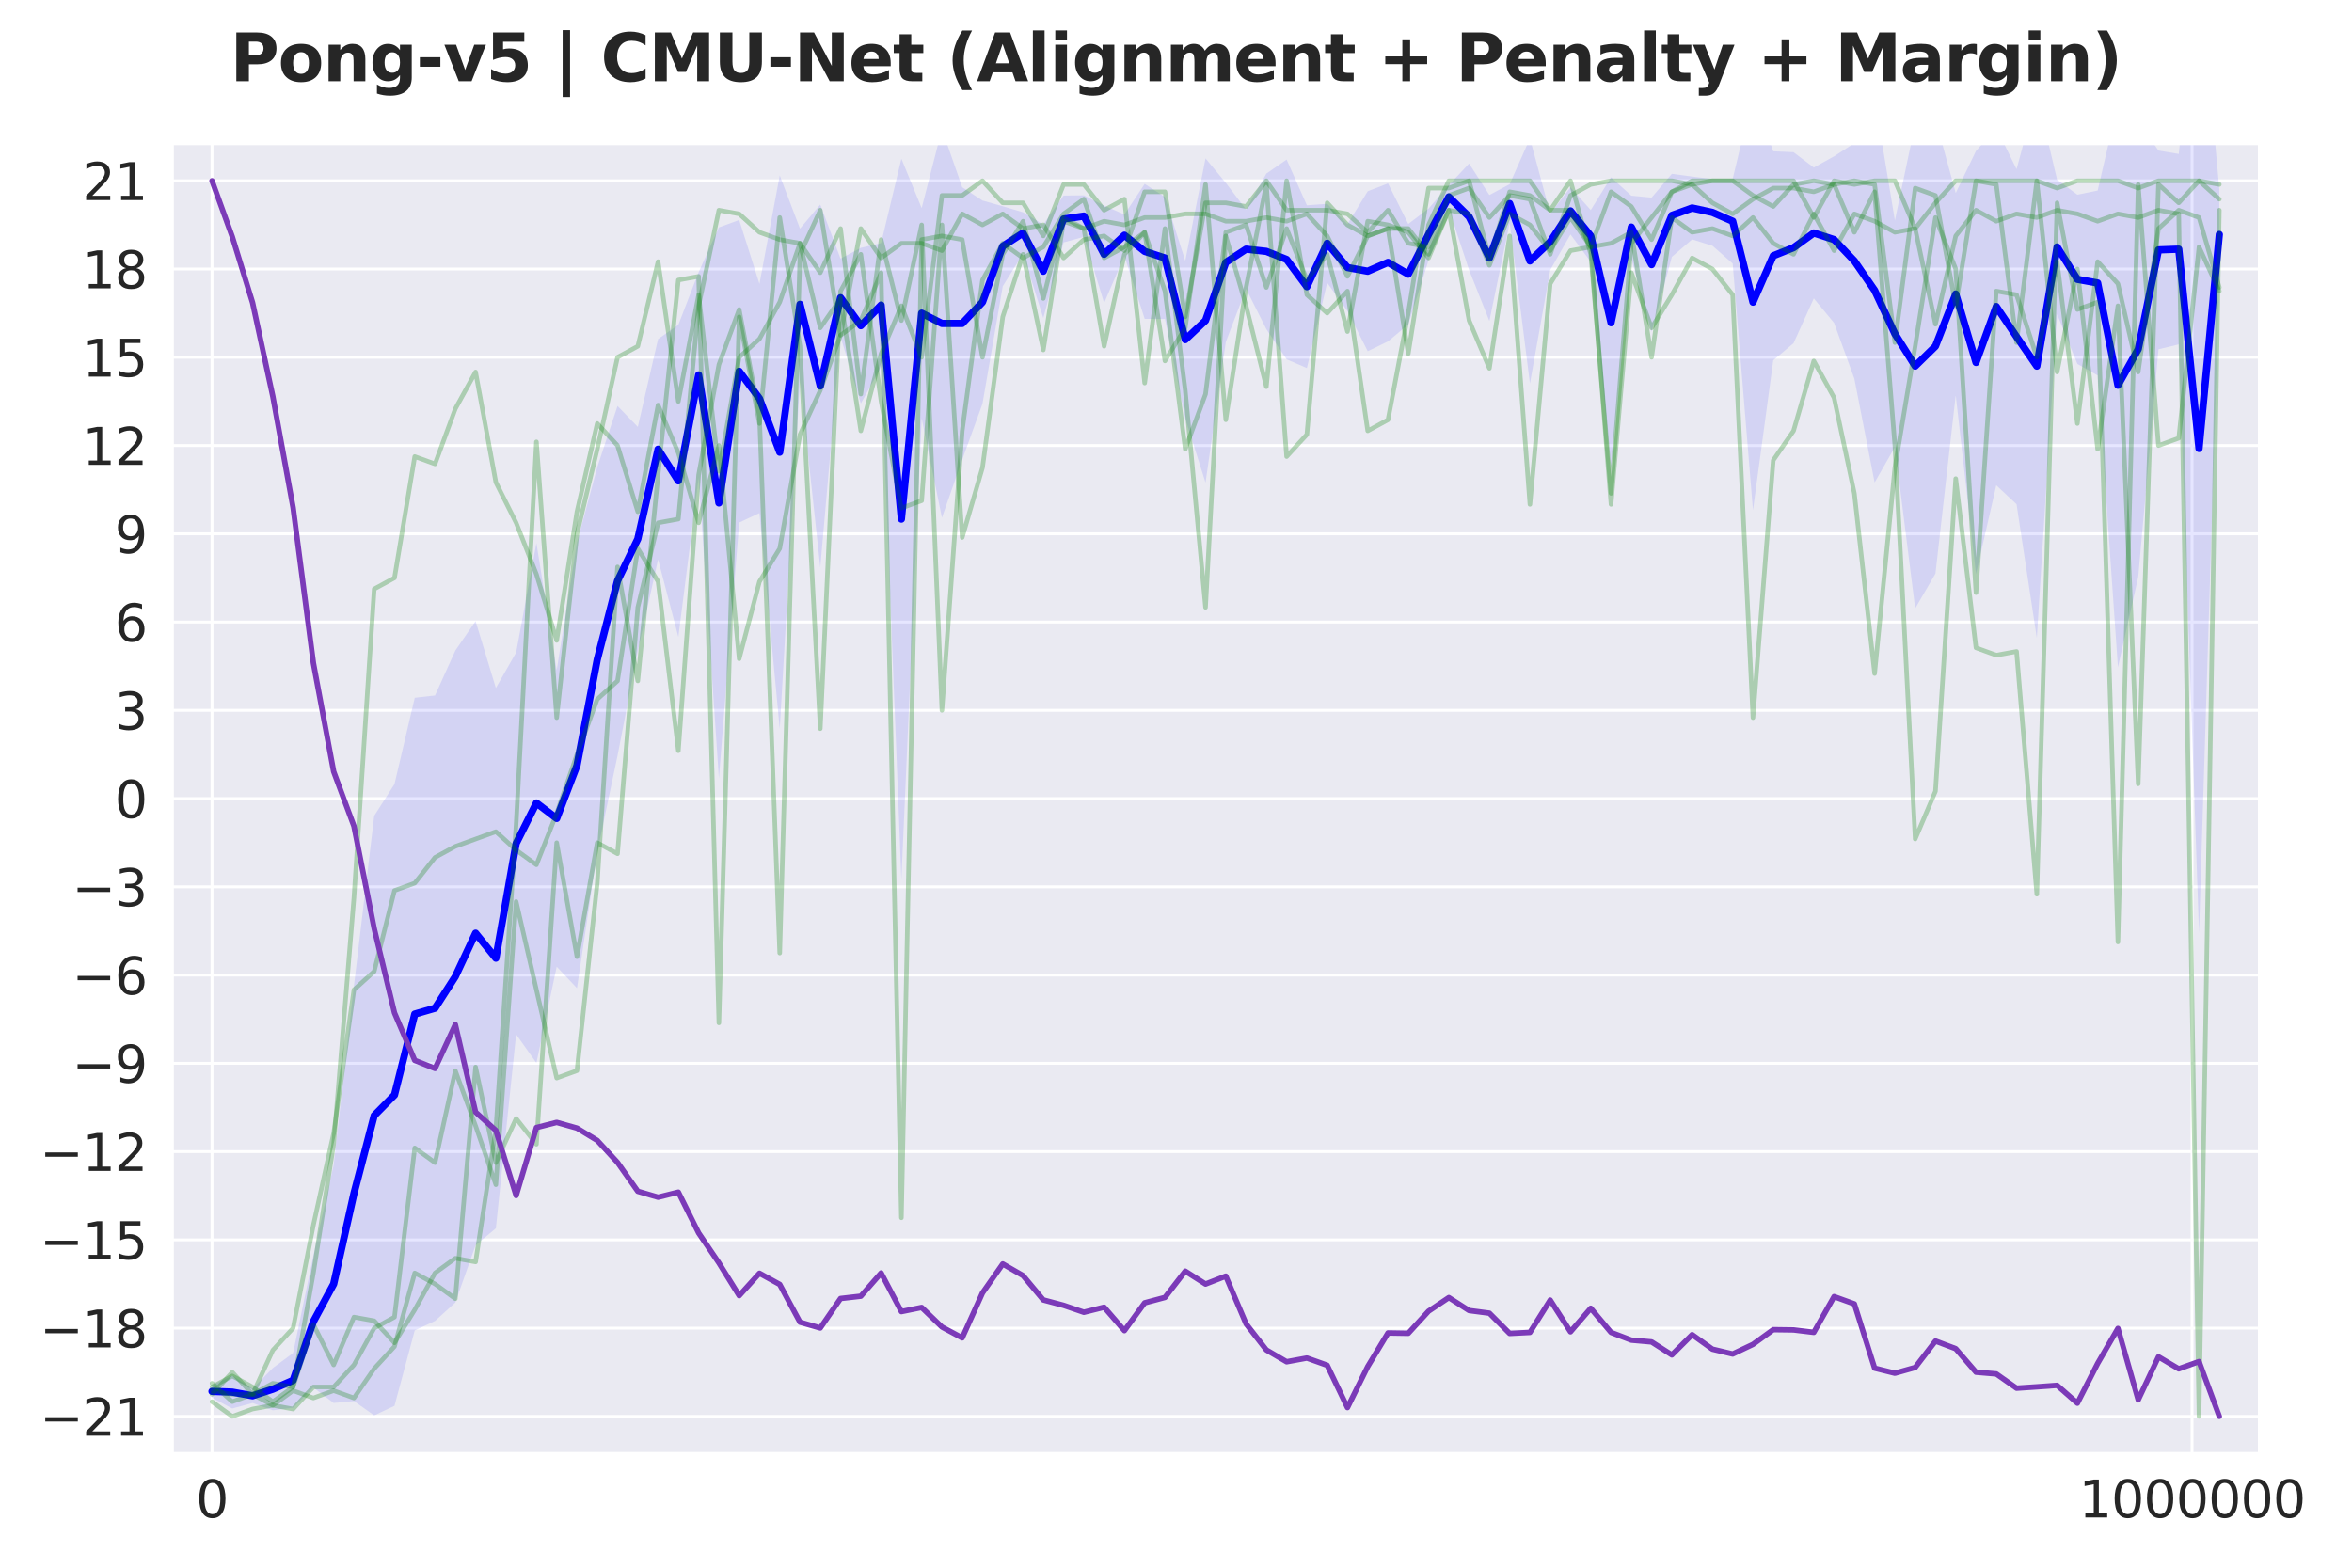<?xml version="1.0" encoding="utf-8" standalone="no"?>
<!DOCTYPE svg PUBLIC "-//W3C//DTD SVG 1.1//EN"
  "http://www.w3.org/Graphics/SVG/1.1/DTD/svg11.dtd">
<svg xmlns:xlink="http://www.w3.org/1999/xlink" width="648pt" height="432pt" viewBox="0 0 648 432" xmlns="http://www.w3.org/2000/svg" version="1.1">
 <defs>
  <style type="text/css">*{stroke-linejoin: round; stroke-linecap: butt}</style>
 </defs>
 <g id="figure_1">
  <g id="patch_1">
   <path d="M 0 432 
L 648 432 
L 648 0 
L 0 0 
z
" style="fill: #ffffff"/>
  </g>
  <g id="axes_1">
   <g id="patch_2">
    <path d="M 47.5 400.52 
L 622.485 400.52 
L 622.485 39.6 
L 47.5 39.6 
z
" style="fill: #eaeaf2"/>
   </g>
   <g id="matplotlib.axis_1">
    <g id="xtick_1">
     <g id="line2d_1">
      <path d="M 58.411 400.52 
L 58.411 39.6 
" clip-path="url(#p08734f14fe)" style="fill: none; stroke: #ffffff; stroke-width: 0.8; stroke-linecap: round"/>
     </g>
     <g id="text_1">
      <!-- 0 -->
      <g style="fill: #262626" transform="translate(53.957 418.158) scale(0.14 -0.14)">
       <defs>
        <path id="DejaVuSans-30" d="M 2034 4250 
Q 1547 4250 1301 3770 
Q 1056 3291 1056 2328 
Q 1056 1369 1301 889 
Q 1547 409 2034 409 
Q 2525 409 2770 889 
Q 3016 1369 3016 2328 
Q 3016 3291 2770 3770 
Q 2525 4250 2034 4250 
z
M 2034 4750 
Q 2819 4750 3233 4129 
Q 3647 3509 3647 2328 
Q 3647 1150 3233 529 
Q 2819 -91 2034 -91 
Q 1250 -91 836 529 
Q 422 1150 422 2328 
Q 422 3509 836 4129 
Q 1250 4750 2034 4750 
z
" transform="scale(0.016)"/>
       </defs>
       <use xlink:href="#DejaVuSans-30"/>
      </g>
     </g>
    </g>
    <g id="xtick_2">
     <g id="line2d_2">
      <path d="M 603.937 400.52 
L 603.937 39.6 
" clip-path="url(#p08734f14fe)" style="fill: none; stroke: #ffffff; stroke-width: 0.8; stroke-linecap: round"/>
     </g>
     <g id="text_2">
      <!-- 1000000 -->
      <g style="fill: #262626" transform="translate(572.761 418.158) scale(0.14 -0.14)">
       <defs>
        <path id="DejaVuSans-31" d="M 794 531 
L 1825 531 
L 1825 4091 
L 703 3866 
L 703 4441 
L 1819 4666 
L 2450 4666 
L 2450 531 
L 3481 531 
L 3481 0 
L 794 0 
L 794 531 
z
" transform="scale(0.016)"/>
       </defs>
       <use xlink:href="#DejaVuSans-31"/>
       <use xlink:href="#DejaVuSans-30" transform="translate(63.623 0)"/>
       <use xlink:href="#DejaVuSans-30" transform="translate(127.246 0)"/>
       <use xlink:href="#DejaVuSans-30" transform="translate(190.869 0)"/>
       <use xlink:href="#DejaVuSans-30" transform="translate(254.492 0)"/>
       <use xlink:href="#DejaVuSans-30" transform="translate(318.115 0)"/>
       <use xlink:href="#DejaVuSans-30" transform="translate(381.738 0)"/>
      </g>
     </g>
    </g>
   </g>
   <g id="matplotlib.axis_2">
    <g id="ytick_1">
     <g id="line2d_3">
      <path d="M 47.5 390.305 
L 622.485 390.305 
" clip-path="url(#p08734f14fe)" style="fill: none; stroke: #ffffff; stroke-width: 0.8; stroke-linecap: round"/>
     </g>
     <g id="text_3">
      <!-- −21 -->
      <g style="fill: #262626" transform="translate(10.953 395.624) scale(0.14 -0.14)">
       <defs>
        <path id="DejaVuSans-2212" d="M 678 2272 
L 4684 2272 
L 4684 1741 
L 678 1741 
L 678 2272 
z
" transform="scale(0.016)"/>
        <path id="DejaVuSans-32" d="M 1228 531 
L 3431 531 
L 3431 0 
L 469 0 
L 469 531 
Q 828 903 1448 1529 
Q 2069 2156 2228 2338 
Q 2531 2678 2651 2914 
Q 2772 3150 2772 3378 
Q 2772 3750 2511 3984 
Q 2250 4219 1831 4219 
Q 1534 4219 1204 4116 
Q 875 4013 500 3803 
L 500 4441 
Q 881 4594 1212 4672 
Q 1544 4750 1819 4750 
Q 2544 4750 2975 4387 
Q 3406 4025 3406 3419 
Q 3406 3131 3298 2873 
Q 3191 2616 2906 2266 
Q 2828 2175 2409 1742 
Q 1991 1309 1228 531 
z
" transform="scale(0.016)"/>
       </defs>
       <use xlink:href="#DejaVuSans-2212"/>
       <use xlink:href="#DejaVuSans-32" transform="translate(83.789 0)"/>
       <use xlink:href="#DejaVuSans-31" transform="translate(147.412 0)"/>
      </g>
     </g>
    </g>
    <g id="ytick_2">
     <g id="line2d_4">
      <path d="M 47.5 365.985 
L 622.485 365.985 
" clip-path="url(#p08734f14fe)" style="fill: none; stroke: #ffffff; stroke-width: 0.8; stroke-linecap: round"/>
     </g>
     <g id="text_4">
      <!-- −18 -->
      <g style="fill: #262626" transform="translate(10.953 371.303) scale(0.14 -0.14)">
       <defs>
        <path id="DejaVuSans-38" d="M 2034 2216 
Q 1584 2216 1326 1975 
Q 1069 1734 1069 1313 
Q 1069 891 1326 650 
Q 1584 409 2034 409 
Q 2484 409 2743 651 
Q 3003 894 3003 1313 
Q 3003 1734 2745 1975 
Q 2488 2216 2034 2216 
z
M 1403 2484 
Q 997 2584 770 2862 
Q 544 3141 544 3541 
Q 544 4100 942 4425 
Q 1341 4750 2034 4750 
Q 2731 4750 3128 4425 
Q 3525 4100 3525 3541 
Q 3525 3141 3298 2862 
Q 3072 2584 2669 2484 
Q 3125 2378 3379 2068 
Q 3634 1759 3634 1313 
Q 3634 634 3220 271 
Q 2806 -91 2034 -91 
Q 1263 -91 848 271 
Q 434 634 434 1313 
Q 434 1759 690 2068 
Q 947 2378 1403 2484 
z
M 1172 3481 
Q 1172 3119 1398 2916 
Q 1625 2713 2034 2713 
Q 2441 2713 2670 2916 
Q 2900 3119 2900 3481 
Q 2900 3844 2670 4047 
Q 2441 4250 2034 4250 
Q 1625 4250 1398 4047 
Q 1172 3844 1172 3481 
z
" transform="scale(0.016)"/>
       </defs>
       <use xlink:href="#DejaVuSans-2212"/>
       <use xlink:href="#DejaVuSans-31" transform="translate(83.789 0)"/>
       <use xlink:href="#DejaVuSans-38" transform="translate(147.412 0)"/>
      </g>
     </g>
    </g>
    <g id="ytick_3">
     <g id="line2d_5">
      <path d="M 47.5 341.664 
L 622.485 341.664 
" clip-path="url(#p08734f14fe)" style="fill: none; stroke: #ffffff; stroke-width: 0.8; stroke-linecap: round"/>
     </g>
     <g id="text_5">
      <!-- −15 -->
      <g style="fill: #262626" transform="translate(10.953 346.983) scale(0.14 -0.14)">
       <defs>
        <path id="DejaVuSans-35" d="M 691 4666 
L 3169 4666 
L 3169 4134 
L 1269 4134 
L 1269 2991 
Q 1406 3038 1543 3061 
Q 1681 3084 1819 3084 
Q 2600 3084 3056 2656 
Q 3513 2228 3513 1497 
Q 3513 744 3044 326 
Q 2575 -91 1722 -91 
Q 1428 -91 1123 -41 
Q 819 9 494 109 
L 494 744 
Q 775 591 1075 516 
Q 1375 441 1709 441 
Q 2250 441 2565 725 
Q 2881 1009 2881 1497 
Q 2881 1984 2565 2268 
Q 2250 2553 1709 2553 
Q 1456 2553 1204 2497 
Q 953 2441 691 2322 
L 691 4666 
z
" transform="scale(0.016)"/>
       </defs>
       <use xlink:href="#DejaVuSans-2212"/>
       <use xlink:href="#DejaVuSans-31" transform="translate(83.789 0)"/>
       <use xlink:href="#DejaVuSans-35" transform="translate(147.412 0)"/>
      </g>
     </g>
    </g>
    <g id="ytick_4">
     <g id="line2d_6">
      <path d="M 47.5 317.343 
L 622.485 317.343 
" clip-path="url(#p08734f14fe)" style="fill: none; stroke: #ffffff; stroke-width: 0.8; stroke-linecap: round"/>
     </g>
     <g id="text_6">
      <!-- −12 -->
      <g style="fill: #262626" transform="translate(10.953 322.662) scale(0.14 -0.14)">
       <use xlink:href="#DejaVuSans-2212"/>
       <use xlink:href="#DejaVuSans-31" transform="translate(83.789 0)"/>
       <use xlink:href="#DejaVuSans-32" transform="translate(147.412 0)"/>
      </g>
     </g>
    </g>
    <g id="ytick_5">
     <g id="line2d_7">
      <path d="M 47.5 293.022 
L 622.485 293.022 
" clip-path="url(#p08734f14fe)" style="fill: none; stroke: #ffffff; stroke-width: 0.8; stroke-linecap: round"/>
     </g>
     <g id="text_7">
      <!-- −9 -->
      <g style="fill: #262626" transform="translate(19.861 298.341) scale(0.14 -0.14)">
       <defs>
        <path id="DejaVuSans-39" d="M 703 97 
L 703 672 
Q 941 559 1184 500 
Q 1428 441 1663 441 
Q 2288 441 2617 861 
Q 2947 1281 2994 2138 
Q 2813 1869 2534 1725 
Q 2256 1581 1919 1581 
Q 1219 1581 811 2004 
Q 403 2428 403 3163 
Q 403 3881 828 4315 
Q 1253 4750 1959 4750 
Q 2769 4750 3195 4129 
Q 3622 3509 3622 2328 
Q 3622 1225 3098 567 
Q 2575 -91 1691 -91 
Q 1453 -91 1209 -44 
Q 966 3 703 97 
z
M 1959 2075 
Q 2384 2075 2632 2365 
Q 2881 2656 2881 3163 
Q 2881 3666 2632 3958 
Q 2384 4250 1959 4250 
Q 1534 4250 1286 3958 
Q 1038 3666 1038 3163 
Q 1038 2656 1286 2365 
Q 1534 2075 1959 2075 
z
" transform="scale(0.016)"/>
       </defs>
       <use xlink:href="#DejaVuSans-2212"/>
       <use xlink:href="#DejaVuSans-39" transform="translate(83.789 0)"/>
      </g>
     </g>
    </g>
    <g id="ytick_6">
     <g id="line2d_8">
      <path d="M 47.5 268.702 
L 622.485 268.702 
" clip-path="url(#p08734f14fe)" style="fill: none; stroke: #ffffff; stroke-width: 0.8; stroke-linecap: round"/>
     </g>
     <g id="text_8">
      <!-- −6 -->
      <g style="fill: #262626" transform="translate(19.861 274.02) scale(0.14 -0.14)">
       <defs>
        <path id="DejaVuSans-36" d="M 2113 2584 
Q 1688 2584 1439 2293 
Q 1191 2003 1191 1497 
Q 1191 994 1439 701 
Q 1688 409 2113 409 
Q 2538 409 2786 701 
Q 3034 994 3034 1497 
Q 3034 2003 2786 2293 
Q 2538 2584 2113 2584 
z
M 3366 4563 
L 3366 3988 
Q 3128 4100 2886 4159 
Q 2644 4219 2406 4219 
Q 1781 4219 1451 3797 
Q 1122 3375 1075 2522 
Q 1259 2794 1537 2939 
Q 1816 3084 2150 3084 
Q 2853 3084 3261 2657 
Q 3669 2231 3669 1497 
Q 3669 778 3244 343 
Q 2819 -91 2113 -91 
Q 1303 -91 875 529 
Q 447 1150 447 2328 
Q 447 3434 972 4092 
Q 1497 4750 2381 4750 
Q 2619 4750 2861 4703 
Q 3103 4656 3366 4563 
z
" transform="scale(0.016)"/>
       </defs>
       <use xlink:href="#DejaVuSans-2212"/>
       <use xlink:href="#DejaVuSans-36" transform="translate(83.789 0)"/>
      </g>
     </g>
    </g>
    <g id="ytick_7">
     <g id="line2d_9">
      <path d="M 47.5 244.381 
L 622.485 244.381 
" clip-path="url(#p08734f14fe)" style="fill: none; stroke: #ffffff; stroke-width: 0.8; stroke-linecap: round"/>
     </g>
     <g id="text_9">
      <!-- −3 -->
      <g style="fill: #262626" transform="translate(19.861 249.7) scale(0.14 -0.14)">
       <defs>
        <path id="DejaVuSans-33" d="M 2597 2516 
Q 3050 2419 3304 2112 
Q 3559 1806 3559 1356 
Q 3559 666 3084 287 
Q 2609 -91 1734 -91 
Q 1441 -91 1130 -33 
Q 819 25 488 141 
L 488 750 
Q 750 597 1062 519 
Q 1375 441 1716 441 
Q 2309 441 2620 675 
Q 2931 909 2931 1356 
Q 2931 1769 2642 2001 
Q 2353 2234 1838 2234 
L 1294 2234 
L 1294 2753 
L 1863 2753 
Q 2328 2753 2575 2939 
Q 2822 3125 2822 3475 
Q 2822 3834 2567 4026 
Q 2313 4219 1838 4219 
Q 1578 4219 1281 4162 
Q 984 4106 628 3988 
L 628 4550 
Q 988 4650 1302 4700 
Q 1616 4750 1894 4750 
Q 2613 4750 3031 4423 
Q 3450 4097 3450 3541 
Q 3450 3153 3228 2886 
Q 3006 2619 2597 2516 
z
" transform="scale(0.016)"/>
       </defs>
       <use xlink:href="#DejaVuSans-2212"/>
       <use xlink:href="#DejaVuSans-33" transform="translate(83.789 0)"/>
      </g>
     </g>
    </g>
    <g id="ytick_8">
     <g id="line2d_10">
      <path d="M 47.5 220.06 
L 622.485 220.06 
" clip-path="url(#p08734f14fe)" style="fill: none; stroke: #ffffff; stroke-width: 0.8; stroke-linecap: round"/>
     </g>
     <g id="text_10">
      <!-- 0 -->
      <g style="fill: #262626" transform="translate(31.593 225.379) scale(0.14 -0.14)">
       <use xlink:href="#DejaVuSans-30"/>
      </g>
     </g>
    </g>
    <g id="ytick_9">
     <g id="line2d_11">
      <path d="M 47.5 195.739 
L 622.485 195.739 
" clip-path="url(#p08734f14fe)" style="fill: none; stroke: #ffffff; stroke-width: 0.8; stroke-linecap: round"/>
     </g>
     <g id="text_11">
      <!-- 3 -->
      <g style="fill: #262626" transform="translate(31.593 201.058) scale(0.14 -0.14)">
       <use xlink:href="#DejaVuSans-33"/>
      </g>
     </g>
    </g>
    <g id="ytick_10">
     <g id="line2d_12">
      <path d="M 47.5 171.418 
L 622.485 171.418 
" clip-path="url(#p08734f14fe)" style="fill: none; stroke: #ffffff; stroke-width: 0.8; stroke-linecap: round"/>
     </g>
     <g id="text_12">
      <!-- 6 -->
      <g style="fill: #262626" transform="translate(31.593 176.737) scale(0.14 -0.14)">
       <use xlink:href="#DejaVuSans-36"/>
      </g>
     </g>
    </g>
    <g id="ytick_11">
     <g id="line2d_13">
      <path d="M 47.5 147.098 
L 622.485 147.098 
" clip-path="url(#p08734f14fe)" style="fill: none; stroke: #ffffff; stroke-width: 0.8; stroke-linecap: round"/>
     </g>
     <g id="text_13">
      <!-- 9 -->
      <g style="fill: #262626" transform="translate(31.593 152.417) scale(0.14 -0.14)">
       <use xlink:href="#DejaVuSans-39"/>
      </g>
     </g>
    </g>
    <g id="ytick_12">
     <g id="line2d_14">
      <path d="M 47.5 122.777 
L 622.485 122.777 
" clip-path="url(#p08734f14fe)" style="fill: none; stroke: #ffffff; stroke-width: 0.8; stroke-linecap: round"/>
     </g>
     <g id="text_14">
      <!-- 12 -->
      <g style="fill: #262626" transform="translate(22.685 128.096) scale(0.14 -0.14)">
       <use xlink:href="#DejaVuSans-31"/>
       <use xlink:href="#DejaVuSans-32" transform="translate(63.623 0)"/>
      </g>
     </g>
    </g>
    <g id="ytick_13">
     <g id="line2d_15">
      <path d="M 47.5 98.456 
L 622.485 98.456 
" clip-path="url(#p08734f14fe)" style="fill: none; stroke: #ffffff; stroke-width: 0.8; stroke-linecap: round"/>
     </g>
     <g id="text_15">
      <!-- 15 -->
      <g style="fill: #262626" transform="translate(22.685 103.775) scale(0.14 -0.14)">
       <use xlink:href="#DejaVuSans-31"/>
       <use xlink:href="#DejaVuSans-35" transform="translate(63.623 0)"/>
      </g>
     </g>
    </g>
    <g id="ytick_14">
     <g id="line2d_16">
      <path d="M 47.5 74.135 
L 622.485 74.135 
" clip-path="url(#p08734f14fe)" style="fill: none; stroke: #ffffff; stroke-width: 0.8; stroke-linecap: round"/>
     </g>
     <g id="text_16">
      <!-- 18 -->
      <g style="fill: #262626" transform="translate(22.685 79.454) scale(0.14 -0.14)">
       <use xlink:href="#DejaVuSans-31"/>
       <use xlink:href="#DejaVuSans-38" transform="translate(63.623 0)"/>
      </g>
     </g>
    </g>
    <g id="ytick_15">
     <g id="line2d_17">
      <path d="M 47.5 49.815 
L 622.485 49.815 
" clip-path="url(#p08734f14fe)" style="fill: none; stroke: #ffffff; stroke-width: 0.8; stroke-linecap: round"/>
     </g>
     <g id="text_17">
      <!-- 21 -->
      <g style="fill: #262626" transform="translate(22.685 55.134) scale(0.14 -0.14)">
       <use xlink:href="#DejaVuSans-32"/>
       <use xlink:href="#DejaVuSans-31" transform="translate(63.623 0)"/>
      </g>
     </g>
    </g>
   </g>
   <g id="FillBetweenPolyCollection_1">
    <path d="M 58.411 381.671 
L 58.411 385.158 
L 63.997 388.131 
L 69.583 386.616 
L 75.169 388.631 
L 80.755 387.914 
L 86.341 382.349 
L 91.928 386.611 
L 97.514 386.086 
L 103.1 390.026 
L 108.686 387.4 
L 114.272 366.61 
L 119.859 363.997 
L 125.445 358.936 
L 131.031 343.142 
L 136.617 338.486 
L 142.203 285.038 
L 147.79 292.913 
L 153.376 266.378 
L 158.962 272.3 
L 164.548 234.774 
L 170.134 208.267 
L 175.721 179.397 
L 181.307 154.157 
L 186.893 175.502 
L 192.479 131.632 
L 198.065 214.502 
L 203.652 143.998 
L 209.238 141.383 
L 214.824 200.857 
L 220.41 104.726 
L 225.996 156.357 
L 231.582 92.81 
L 237.169 111.186 
L 242.755 101.137 
L 248.341 242.348 
L 253.927 115.25 
L 259.513 142.669 
L 265.1 126.666 
L 270.686 111.251 
L 276.272 78.868 
L 281.858 69.915 
L 287.444 87.619 
L 293.031 66.814 
L 298.617 65.261 
L 304.203 83.495 
L 309.789 70.523 
L 315.375 87.862 
L 320.962 87.894 
L 326.548 115.311 
L 332.134 132.998 
L 337.72 94.228 
L 343.306 79.589 
L 348.893 90.695 
L 354.479 99.027 
L 360.065 101.426 
L 365.651 77.918 
L 371.237 85.696 
L 376.823 96.784 
L 382.41 94.078 
L 387.996 89.398 
L 393.582 71.735 
L 399.168 57.516 
L 404.754 74.422 
L 410.341 88.447 
L 415.927 61.437 
L 421.513 105.677 
L 427.099 74.423 
L 432.685 64.61 
L 438.272 72.152 
L 443.858 128.999 
L 449.444 71.244 
L 455.03 91.388 
L 460.616 70.78 
L 466.203 65.974 
L 471.789 67.719 
L 477.375 72.622 
L 482.961 140.602 
L 488.547 99.283 
L 494.134 94.577 
L 499.72 82.234 
L 505.306 88.976 
L 510.892 104.355 
L 516.478 132.954 
L 522.064 123.195 
L 527.651 167.659 
L 533.237 158.055 
L 538.823 108.87 
L 544.409 158.15 
L 549.995 133.732 
L 555.582 138.938 
L 561.168 175.821 
L 566.754 86.586 
L 572.34 100.288 
L 577.926 103.457 
L 583.513 183.881 
L 589.099 159.05 
L 594.685 96.249 
L 600.271 94.898 
L 605.857 257.122 
L 611.444 77.146 
L 611.444 52.074 
L 611.444 52.074 
L 605.857 -9.947 
L 600.271 42.428 
L 594.685 41.483 
L 589.099 33.403 
L 583.513 28.434 
L 577.926 52.516 
L 572.34 53.658 
L 566.754 49.524 
L 561.168 25.955 
L 555.582 46.624 
L 549.995 35.212 
L 544.409 41.6 
L 538.823 53.183 
L 533.237 32.777 
L 527.651 34.118 
L 522.064 60.746 
L 516.478 27.071 
L 510.892 39.457 
L 505.306 43.081 
L 499.72 46.175 
L 494.134 41.939 
L 488.547 41.692 
L 482.961 25.91 
L 477.375 49.301 
L 471.789 49.34 
L 466.203 48.653 
L 460.616 47.901 
L 455.03 54.451 
L 449.444 53.923 
L 443.858 48.862 
L 438.272 57.878 
L 432.685 51.639 
L 427.099 58.85 
L 421.513 38.136 
L 415.927 50.758 
L 410.341 53.743 
L 404.754 45.069 
L 399.168 51.031 
L 393.582 57.485 
L 387.996 61.71 
L 382.41 50.545 
L 376.823 52.703 
L 371.237 61.764 
L 365.651 56.165 
L 360.065 56.573 
L 354.479 43.974 
L 348.893 47.847 
L 343.306 57.738 
L 337.72 50.395 
L 332.134 43.647 
L 326.548 71.873 
L 320.962 54.297 
L 315.375 50.681 
L 309.789 59.102 
L 304.203 56.669 
L 298.617 53.825 
L 293.031 53.894 
L 287.444 61.868 
L 281.858 58.494 
L 276.272 56.837 
L 270.686 55.26 
L 265.1 51.601 
L 259.513 35.598 
L 253.927 57.341 
L 248.341 43.741 
L 242.755 66.996 
L 237.169 68.296 
L 231.582 71.269 
L 225.996 56.364 
L 220.41 63.001 
L 214.824 48.345 
L 209.238 78.229 
L 203.652 60.616 
L 198.065 62.669 
L 192.479 75.008 
L 186.893 89.509 
L 181.307 93.423 
L 175.721 117.636 
L 170.134 111.871 
L 164.548 128.736 
L 158.962 149.58 
L 153.376 184.687 
L 147.79 149.639 
L 142.203 179.808 
L 136.617 189.594 
L 131.031 171.156 
L 125.445 179.278 
L 119.859 191.646 
L 114.272 192.276 
L 108.686 216.074 
L 103.1 224.799 
L 97.514 271.705 
L 91.928 321.037 
L 86.341 345.972 
L 80.755 372.834 
L 75.169 376.982 
L 69.583 382.645 
L 63.997 379.103 
L 58.411 381.671 
z
" clip-path="url(#p08734f14fe)" style="fill: #0000ff; fill-opacity: 0.1"/>
   </g>
   <g id="line2d_18">
    <path d="M 58.411 383.414 
L 63.997 383.617 
L 69.583 384.63 
L 75.169 382.806 
L 80.755 380.374 
L 86.341 364.16 
L 91.928 353.824 
L 97.514 328.895 
L 103.1 307.412 
L 108.686 301.737 
L 114.272 279.443 
L 119.859 277.822 
L 125.445 269.107 
L 131.031 257.149 
L 136.617 264.04 
L 142.203 232.423 
L 147.79 221.276 
L 153.376 225.532 
L 158.962 210.94 
L 164.548 181.755 
L 170.134 160.069 
L 175.721 148.516 
L 181.307 123.79 
L 186.893 132.505 
L 192.479 103.32 
L 198.065 138.585 
L 203.652 102.307 
L 209.238 109.806 
L 214.824 124.601 
L 220.41 83.864 
L 225.996 106.36 
L 231.582 82.04 
L 237.169 89.741 
L 242.755 84.066 
L 248.341 143.044 
L 253.927 86.296 
L 259.513 89.133 
L 265.1 89.133 
L 270.686 83.256 
L 276.272 67.853 
L 281.858 64.204 
L 287.444 74.743 
L 293.031 60.354 
L 298.617 59.543 
L 304.203 70.082 
L 309.789 64.813 
L 315.375 69.271 
L 320.962 71.095 
L 326.548 93.592 
L 332.134 88.323 
L 337.72 72.311 
L 343.306 68.663 
L 348.893 69.271 
L 354.479 71.501 
L 360.065 79 
L 365.651 67.042 
L 371.237 73.73 
L 376.823 74.743 
L 382.41 72.311 
L 387.996 75.554 
L 393.582 64.61 
L 399.168 54.274 
L 404.754 59.746 
L 410.341 71.095 
L 415.927 56.098 
L 421.513 71.906 
L 427.099 66.637 
L 432.685 58.124 
L 438.272 65.015 
L 443.858 88.931 
L 449.444 62.583 
L 455.03 72.919 
L 460.616 59.34 
L 466.203 57.314 
L 471.789 58.53 
L 477.375 60.962 
L 482.961 83.256 
L 488.547 70.487 
L 494.134 68.258 
L 499.72 64.204 
L 505.306 66.029 
L 510.892 71.906 
L 516.478 80.013 
L 522.064 91.971 
L 527.651 100.888 
L 533.237 95.416 
L 538.823 81.026 
L 544.409 99.875 
L 549.995 84.472 
L 555.582 92.781 
L 561.168 100.888 
L 566.754 68.055 
L 572.34 76.973 
L 577.926 77.986 
L 583.513 106.158 
L 589.099 96.227 
L 594.685 68.866 
L 600.271 68.663 
L 605.857 123.588 
L 611.444 64.61 
" clip-path="url(#p08734f14fe)" style="fill: none; stroke: #0000ff; stroke-width: 2; stroke-linecap: round"/>
   </g>
   <g id="line2d_19">
    <path d="M 58.411 383.212 
L 63.997 384.225 
L 69.583 384.225 
L 75.169 387.265 
L 80.755 383.212 
L 86.341 385.238 
L 91.928 383.212 
L 97.514 385.238 
L 103.1 377.132 
L 108.686 371.051 
L 114.272 350.784 
L 119.859 353.824 
L 125.445 357.878 
L 131.031 294.036 
L 136.617 320.383 
L 142.203 308.223 
L 147.79 315.316 
L 153.376 232.22 
L 158.962 263.635 
L 164.548 232.22 
L 170.134 235.26 
L 175.721 167.365 
L 181.307 144.058 
L 186.893 143.044 
L 192.479 84.269 
L 198.065 57.922 
L 203.652 58.935 
L 209.238 64.002 
L 214.824 66.029 
L 220.41 67.042 
L 225.996 90.349 
L 231.582 82.242 
L 237.169 118.724 
L 242.755 97.443 
L 248.341 84.269 
L 253.927 98.456 
L 259.513 53.868 
L 265.1 53.868 
L 270.686 49.815 
L 276.272 55.895 
L 281.858 55.895 
L 287.444 65.015 
L 293.031 50.828 
L 298.617 50.828 
L 304.203 57.922 
L 309.789 54.882 
L 315.375 105.55 
L 320.962 62.988 
L 326.548 107.577 
L 332.134 167.365 
L 337.72 65.015 
L 343.306 84.269 
L 348.893 106.563 
L 354.479 49.815 
L 360.065 81.229 
L 365.651 86.296 
L 371.237 80.216 
L 376.823 118.724 
L 382.41 115.683 
L 387.996 86.296 
L 393.582 51.841 
L 399.168 51.841 
L 404.754 49.815 
L 410.341 49.815 
L 415.927 49.815 
L 421.513 49.815 
L 427.099 57.922 
L 432.685 49.815 
L 438.272 70.082 
L 443.858 135.951 
L 449.444 67.042 
L 455.03 59.948 
L 460.616 52.855 
L 466.203 49.815 
L 471.789 49.815 
L 477.375 49.815 
L 482.961 49.815 
L 488.547 49.815 
L 494.134 49.815 
L 499.72 59.948 
L 505.306 49.815 
L 510.892 50.828 
L 516.478 49.815 
L 522.064 49.815 
L 527.651 62.988 
L 533.237 55.895 
L 538.823 49.815 
L 544.409 49.815 
L 549.995 49.815 
L 555.582 49.815 
L 561.168 49.815 
L 566.754 51.841 
L 572.34 49.815 
L 577.926 49.815 
L 583.513 49.815 
L 589.099 51.841 
L 594.685 49.815 
L 600.271 49.815 
L 605.857 49.815 
L 611.444 54.882 
" clip-path="url(#p08734f14fe)" style="fill: none; stroke: #008000; stroke-opacity: 0.27; stroke-width: 1.25; stroke-linecap: round"/>
   </g>
   <g id="line2d_20">
    <path d="M 58.411 386.252 
L 63.997 390.305 
L 69.583 388.279 
L 75.169 387.265 
L 80.755 388.279 
L 86.341 382.198 
L 91.928 382.198 
L 97.514 376.118 
L 103.1 365.985 
L 108.686 362.944 
L 114.272 316.33 
L 119.859 320.383 
L 125.445 295.049 
L 131.031 310.249 
L 136.617 326.463 
L 142.203 248.434 
L 147.79 272.755 
L 153.376 297.076 
L 158.962 295.049 
L 164.548 243.367 
L 170.134 156.218 
L 175.721 187.632 
L 181.307 130.884 
L 186.893 77.176 
L 192.479 76.162 
L 198.065 281.875 
L 203.652 87.309 
L 209.238 116.697 
L 214.824 59.948 
L 220.41 95.416 
L 225.996 200.806 
L 231.582 80.216 
L 237.169 70.082 
L 242.755 110.617 
L 248.341 140.004 
L 253.927 137.977 
L 259.513 61.975 
L 265.1 148.111 
L 270.686 128.857 
L 276.272 87.309 
L 281.858 70.082 
L 287.444 96.429 
L 293.031 60.962 
L 298.617 62.988 
L 304.203 95.416 
L 309.789 70.082 
L 315.375 64.002 
L 320.962 80.216 
L 326.548 123.79 
L 332.134 108.59 
L 337.72 64.002 
L 343.306 61.975 
L 348.893 79.202 
L 354.479 62.988 
L 360.065 77.176 
L 365.651 70.082 
L 371.237 91.363 
L 376.823 60.962 
L 382.41 61.975 
L 387.996 64.002 
L 393.582 71.095 
L 399.168 57.922 
L 404.754 88.323 
L 410.341 101.496 
L 415.927 65.015 
L 421.513 138.991 
L 427.099 78.189 
L 432.685 69.069 
L 438.272 68.055 
L 443.858 138.991 
L 449.444 75.149 
L 455.03 90.349 
L 460.616 81.229 
L 466.203 71.095 
L 471.789 74.135 
L 477.375 81.229 
L 482.961 197.766 
L 488.547 126.83 
L 494.134 118.724 
L 499.72 99.47 
L 505.306 109.603 
L 510.892 135.951 
L 516.478 185.606 
L 522.064 128.857 
L 527.651 95.416 
L 533.237 59.948 
L 538.823 74.135 
L 544.409 163.312 
L 549.995 80.216 
L 555.582 81.229 
L 561.168 98.456 
L 566.754 72.109 
L 572.34 116.697 
L 577.926 72.109 
L 583.513 78.189 
L 589.099 102.51 
L 594.685 62.988 
L 600.271 57.922 
L 605.857 59.948 
L 611.444 79.202 
" clip-path="url(#p08734f14fe)" style="fill: none; stroke: #008000; stroke-opacity: 0.27; stroke-width: 1.25; stroke-linecap: round"/>
   </g>
   <g id="line2d_21">
    <path d="M 58.411 381.185 
L 63.997 386.252 
L 69.583 384.225 
L 75.169 381.185 
L 80.755 382.198 
L 86.341 364.971 
L 91.928 376.118 
L 97.514 362.944 
L 103.1 363.958 
L 108.686 370.038 
L 114.272 360.918 
L 119.859 350.784 
L 125.445 346.731 
L 131.031 347.744 
L 136.617 311.263 
L 142.203 227.154 
L 147.79 121.764 
L 153.376 197.766 
L 158.962 147.098 
L 164.548 123.79 
L 170.134 98.456 
L 175.721 95.416 
L 181.307 72.109 
L 186.893 110.617 
L 192.479 81.229 
L 198.065 129.871 
L 203.652 98.456 
L 209.238 93.389 
L 214.824 83.256 
L 220.41 67.042 
L 225.996 75.149 
L 231.582 62.988 
L 237.169 108.59 
L 242.755 66.029 
L 248.341 88.323 
L 253.927 61.975 
L 259.513 195.739 
L 265.1 118.724 
L 270.686 77.176 
L 276.272 67.042 
L 281.858 71.095 
L 287.444 68.055 
L 293.031 58.935 
L 298.617 54.882 
L 304.203 71.095 
L 309.789 68.055 
L 315.375 64.002 
L 320.962 99.47 
L 326.548 90.349 
L 332.134 50.828 
L 337.72 115.683 
L 343.306 79.202 
L 348.893 50.828 
L 354.479 125.817 
L 360.065 119.737 
L 365.651 55.895 
L 371.237 61.975 
L 376.823 65.015 
L 382.41 62.988 
L 387.996 97.443 
L 393.582 61.975 
L 399.168 49.815 
L 404.754 49.815 
L 410.341 71.095 
L 415.927 52.855 
L 421.513 53.868 
L 427.099 57.922 
L 432.685 57.922 
L 438.272 68.055 
L 443.858 52.855 
L 449.444 56.908 
L 455.03 66.029 
L 460.616 52.855 
L 466.203 50.828 
L 471.789 55.895 
L 477.375 58.935 
L 482.961 54.882 
L 488.547 51.841 
L 494.134 51.841 
L 499.72 52.855 
L 505.306 50.828 
L 510.892 49.815 
L 516.478 50.828 
L 522.064 94.403 
L 527.651 51.841 
L 533.237 53.868 
L 538.823 84.269 
L 544.409 49.815 
L 549.995 50.828 
L 555.582 94.403 
L 561.168 49.815 
L 566.754 102.51 
L 572.34 74.135 
L 577.926 123.79 
L 583.513 84.269 
L 589.099 216.007 
L 594.685 50.828 
L 600.271 55.895 
L 605.857 49.815 
L 611.444 50.828 
" clip-path="url(#p08734f14fe)" style="fill: none; stroke: #008000; stroke-opacity: 0.27; stroke-width: 1.25; stroke-linecap: round"/>
   </g>
   <g id="line2d_22">
    <path d="M 58.411 384.225 
L 63.997 378.145 
L 69.583 384.225 
L 75.169 372.065 
L 80.755 365.985 
L 86.341 337.61 
L 91.928 312.276 
L 97.514 272.755 
L 103.1 267.688 
L 108.686 245.394 
L 114.272 243.367 
L 119.859 236.274 
L 125.445 233.234 
L 131.031 231.207 
L 136.617 229.18 
L 142.203 234.247 
L 147.79 238.301 
L 153.376 224.113 
L 158.962 207.9 
L 164.548 192.699 
L 170.134 187.632 
L 175.721 151.151 
L 181.307 160.271 
L 186.893 206.886 
L 192.479 130.884 
L 198.065 100.483 
L 203.652 85.282 
L 209.238 114.67 
L 214.824 262.621 
L 220.41 70.082 
L 225.996 57.922 
L 231.582 92.376 
L 237.169 62.988 
L 242.755 71.095 
L 248.341 67.042 
L 253.927 67.042 
L 259.513 69.069 
L 265.1 58.935 
L 270.686 61.975 
L 276.272 58.935 
L 281.858 62.988 
L 287.444 61.975 
L 293.031 71.095 
L 298.617 66.029 
L 304.203 65.015 
L 309.789 69.069 
L 315.375 52.855 
L 320.962 52.855 
L 326.548 87.309 
L 332.134 55.895 
L 337.72 55.895 
L 343.306 56.908 
L 348.893 49.815 
L 354.479 57.922 
L 360.065 57.922 
L 365.651 57.922 
L 371.237 58.935 
L 376.823 64.002 
L 382.41 57.922 
L 387.996 67.042 
L 393.582 68.055 
L 399.168 53.868 
L 404.754 51.841 
L 410.341 59.948 
L 415.927 53.868 
L 421.513 54.882 
L 427.099 70.082 
L 432.685 53.868 
L 438.272 50.828 
L 443.858 49.815 
L 449.444 49.815 
L 455.03 49.815 
L 460.616 49.815 
L 466.203 50.828 
L 471.789 49.815 
L 477.375 49.815 
L 482.961 53.868 
L 488.547 56.908 
L 494.134 50.828 
L 499.72 49.815 
L 505.306 50.828 
L 510.892 64.002 
L 516.478 52.855 
L 522.064 122.777 
L 527.651 231.207 
L 533.237 218.033 
L 538.823 131.897 
L 544.409 178.512 
L 549.995 180.539 
L 555.582 179.525 
L 561.168 246.407 
L 566.754 55.895 
L 572.34 85.282 
L 577.926 83.256 
L 583.513 259.581 
L 589.099 50.828 
L 594.685 122.777 
L 600.271 120.75 
L 605.857 68.055 
L 611.444 80.216 
" clip-path="url(#p08734f14fe)" style="fill: none; stroke: #008000; stroke-opacity: 0.27; stroke-width: 1.25; stroke-linecap: round"/>
   </g>
   <g id="line2d_23">
    <path d="M 58.411 382.198 
L 63.997 379.158 
L 69.583 382.198 
L 75.169 386.252 
L 80.755 382.198 
L 86.341 350.784 
L 91.928 315.316 
L 97.514 247.421 
L 103.1 162.298 
L 108.686 159.258 
L 114.272 125.817 
L 119.859 127.844 
L 125.445 112.643 
L 131.031 102.51 
L 136.617 132.911 
L 142.203 144.058 
L 147.79 158.245 
L 153.376 176.485 
L 158.962 141.018 
L 164.548 116.697 
L 170.134 122.777 
L 175.721 141.018 
L 181.307 111.63 
L 186.893 124.804 
L 192.479 144.058 
L 198.065 122.777 
L 203.652 181.552 
L 209.238 160.271 
L 214.824 151.151 
L 220.41 119.737 
L 225.996 107.577 
L 231.582 92.376 
L 237.169 88.323 
L 242.755 75.149 
L 248.341 335.584 
L 253.927 66.029 
L 259.513 65.015 
L 265.1 66.029 
L 270.686 98.456 
L 276.272 70.082 
L 281.858 60.962 
L 287.444 82.242 
L 293.031 59.948 
L 298.617 62.988 
L 304.203 60.962 
L 309.789 61.975 
L 315.375 59.948 
L 320.962 59.948 
L 326.548 58.935 
L 332.134 58.935 
L 337.72 60.962 
L 343.306 60.962 
L 348.893 59.948 
L 354.479 60.962 
L 360.065 58.935 
L 365.651 65.015 
L 371.237 76.162 
L 376.823 65.015 
L 382.41 62.988 
L 387.996 62.988 
L 393.582 70.082 
L 399.168 57.922 
L 404.754 58.935 
L 410.341 73.122 
L 415.927 58.935 
L 421.513 61.975 
L 427.099 69.069 
L 432.685 59.948 
L 438.272 68.055 
L 443.858 67.042 
L 449.444 64.002 
L 455.03 98.456 
L 460.616 59.948 
L 466.203 64.002 
L 471.789 62.988 
L 477.375 65.015 
L 482.961 59.948 
L 488.547 67.042 
L 494.134 70.082 
L 499.72 58.935 
L 505.306 69.069 
L 510.892 58.935 
L 516.478 60.962 
L 522.064 64.002 
L 527.651 62.988 
L 533.237 89.336 
L 538.823 65.015 
L 544.409 57.922 
L 549.995 60.962 
L 555.582 58.935 
L 561.168 59.948 
L 566.754 57.922 
L 572.34 58.935 
L 577.926 60.962 
L 583.513 58.935 
L 589.099 59.948 
L 594.685 57.922 
L 600.271 58.935 
L 605.857 390.305 
L 611.444 57.922 
" clip-path="url(#p08734f14fe)" style="fill: none; stroke: #008000; stroke-opacity: 0.27; stroke-width: 1.25; stroke-linecap: round"/>
   </g>
   <g id="line2d_24">
    <path d="M 58.411 49.815 
L 63.997 65.255 
L 69.583 83.388 
L 75.169 109.238 
L 80.755 139.889 
L 86.341 182.717 
L 91.928 212.613 
L 97.514 227.658 
L 103.1 255.881 
L 108.686 279.1 
L 114.272 292.201 
L 119.859 294.434 
L 125.445 282.329 
L 131.031 306.461 
L 136.617 311.512 
L 142.203 329.453 
L 147.79 310.716 
L 153.376 309.294 
L 158.962 310.869 
L 164.548 314.264 
L 170.134 320.337 
L 175.721 328.28 
L 181.307 329.91 
L 186.893 328.522 
L 192.479 339.77 
L 198.065 348.012 
L 203.652 357.042 
L 209.238 350.866 
L 214.824 353.944 
L 220.41 364.344 
L 225.996 365.948 
L 231.582 357.821 
L 237.169 357.18 
L 242.755 350.788 
L 248.341 361.423 
L 253.927 360.286 
L 259.513 365.669 
L 265.1 368.671 
L 270.686 356.279 
L 276.272 348.298 
L 281.858 351.513 
L 287.444 358.213 
L 293.031 359.703 
L 298.617 361.611 
L 304.203 360.217 
L 309.789 366.674 
L 315.375 359.012 
L 320.962 357.52 
L 326.548 350.291 
L 332.134 353.838 
L 337.72 351.66 
L 343.306 364.804 
L 348.893 371.997 
L 354.479 375.256 
L 360.065 374.23 
L 365.651 376.218 
L 371.237 387.881 
L 376.823 376.573 
L 382.41 367.316 
L 387.996 367.411 
L 393.582 361.308 
L 399.168 357.563 
L 404.754 361.131 
L 410.341 361.861 
L 415.927 367.45 
L 421.513 367.164 
L 427.099 358.25 
L 432.685 366.995 
L 438.272 360.504 
L 443.858 367.169 
L 449.444 369.293 
L 455.03 369.79 
L 460.616 373.364 
L 466.203 367.785 
L 471.789 371.784 
L 477.375 373.116 
L 482.961 370.459 
L 488.547 366.405 
L 494.134 366.479 
L 499.72 367.153 
L 505.306 357.295 
L 510.892 359.311 
L 516.478 377.017 
L 522.064 378.406 
L 527.651 376.831 
L 533.237 369.543 
L 538.823 371.647 
L 544.409 378.13 
L 549.995 378.603 
L 555.582 382.532 
L 561.168 382.162 
L 566.754 381.755 
L 572.34 386.663 
L 577.926 375.71 
L 583.513 366.068 
L 589.099 385.745 
L 594.685 373.884 
L 600.271 377.203 
L 605.857 375.198 
L 611.444 390.305 
" clip-path="url(#p08734f14fe)" style="fill: none; stroke: #7b3ab8; stroke-width: 1.5; stroke-linecap: round"/>
   </g>
   <g id="patch_3">
    <path d="M 47.5 400.52 
L 47.5 39.6 
" style="fill: none; stroke: #ffffff; stroke-width: 0.8; stroke-linejoin: miter; stroke-linecap: square"/>
   </g>
   <g id="patch_4">
    <path d="M 622.485 400.52 
L 622.485 39.6 
" style="fill: none; stroke: #ffffff; stroke-width: 0.8; stroke-linejoin: miter; stroke-linecap: square"/>
   </g>
   <g id="patch_5">
    <path d="M 47.5 400.52 
L 622.485 400.52 
" style="fill: none; stroke: #ffffff; stroke-width: 0.8; stroke-linejoin: miter; stroke-linecap: square"/>
   </g>
   <g id="patch_6">
    <path d="M 47.5 39.6 
L 622.485 39.6 
" style="fill: none; stroke: #ffffff; stroke-width: 0.8; stroke-linejoin: miter; stroke-linecap: square"/>
   </g>
  </g>
  <g id="text_18">
   <!-- Pong-v5 | CMU-Net (Alignment + Penalty + Margin) -->
   <g style="fill: #262626" transform="translate(63.42 22.396) scale(0.18 -0.18)">
    <defs>
     <path id="DejaVuSans-Bold-50" d="M 588 4666 
L 2584 4666 
Q 3475 4666 3951 4270 
Q 4428 3875 4428 3144 
Q 4428 2409 3951 2014 
Q 3475 1619 2584 1619 
L 1791 1619 
L 1791 0 
L 588 0 
L 588 4666 
z
M 1791 3794 
L 1791 2491 
L 2456 2491 
Q 2806 2491 2997 2661 
Q 3188 2831 3188 3144 
Q 3188 3456 2997 3625 
Q 2806 3794 2456 3794 
L 1791 3794 
z
" transform="scale(0.016)"/>
     <path id="DejaVuSans-Bold-6f" d="M 2203 2784 
Q 1831 2784 1636 2517 
Q 1441 2250 1441 1747 
Q 1441 1244 1636 976 
Q 1831 709 2203 709 
Q 2569 709 2762 976 
Q 2956 1244 2956 1747 
Q 2956 2250 2762 2517 
Q 2569 2784 2203 2784 
z
M 2203 3584 
Q 3106 3584 3614 3096 
Q 4122 2609 4122 1747 
Q 4122 884 3614 396 
Q 3106 -91 2203 -91 
Q 1297 -91 786 396 
Q 275 884 275 1747 
Q 275 2609 786 3096 
Q 1297 3584 2203 3584 
z
" transform="scale(0.016)"/>
     <path id="DejaVuSans-Bold-6e" d="M 4056 2131 
L 4056 0 
L 2931 0 
L 2931 347 
L 2931 1631 
Q 2931 2084 2911 2256 
Q 2891 2428 2841 2509 
Q 2775 2619 2662 2680 
Q 2550 2741 2406 2741 
Q 2056 2741 1856 2470 
Q 1656 2200 1656 1722 
L 1656 0 
L 538 0 
L 538 3500 
L 1656 3500 
L 1656 2988 
Q 1909 3294 2193 3439 
Q 2478 3584 2822 3584 
Q 3428 3584 3742 3212 
Q 4056 2841 4056 2131 
z
" transform="scale(0.016)"/>
     <path id="DejaVuSans-Bold-67" d="M 2919 594 
Q 2688 288 2409 144 
Q 2131 0 1766 0 
Q 1125 0 706 504 
Q 288 1009 288 1791 
Q 288 2575 706 3076 
Q 1125 3578 1766 3578 
Q 2131 3578 2409 3434 
Q 2688 3291 2919 2981 
L 2919 3500 
L 4044 3500 
L 4044 353 
Q 4044 -491 3511 -936 
Q 2978 -1381 1966 -1381 
Q 1638 -1381 1331 -1331 
Q 1025 -1281 716 -1178 
L 716 -306 
Q 1009 -475 1290 -558 
Q 1572 -641 1856 -641 
Q 2406 -641 2662 -400 
Q 2919 -159 2919 353 
L 2919 594 
z
M 2181 2772 
Q 1834 2772 1640 2515 
Q 1447 2259 1447 1791 
Q 1447 1309 1634 1061 
Q 1822 813 2181 813 
Q 2531 813 2725 1069 
Q 2919 1325 2919 1791 
Q 2919 2259 2725 2515 
Q 2531 2772 2181 2772 
z
" transform="scale(0.016)"/>
     <path id="DejaVuSans-Bold-2d" d="M 347 2297 
L 2309 2297 
L 2309 1388 
L 347 1388 
L 347 2297 
z
" transform="scale(0.016)"/>
     <path id="DejaVuSans-Bold-76" d="M 97 3500 
L 1216 3500 
L 2088 1081 
L 2956 3500 
L 4078 3500 
L 2700 0 
L 1472 0 
L 97 3500 
z
" transform="scale(0.016)"/>
     <path id="DejaVuSans-Bold-35" d="M 678 4666 
L 3669 4666 
L 3669 3781 
L 1638 3781 
L 1638 3059 
Q 1775 3097 1914 3117 
Q 2053 3138 2203 3138 
Q 3056 3138 3531 2711 
Q 4006 2284 4006 1522 
Q 4006 766 3489 337 
Q 2972 -91 2053 -91 
Q 1656 -91 1267 -14 
Q 878 63 494 219 
L 494 1166 
Q 875 947 1217 837 
Q 1559 728 1863 728 
Q 2300 728 2551 942 
Q 2803 1156 2803 1522 
Q 2803 1891 2551 2103 
Q 2300 2316 1863 2316 
Q 1603 2316 1309 2248 
Q 1016 2181 678 2041 
L 678 4666 
z
" transform="scale(0.016)"/>
     <path id="DejaVuSans-Bold-20" transform="scale(0.016)"/>
     <path id="DejaVuSans-Bold-7c" d="M 1522 4891 
L 1522 -1509 
L 813 -1509 
L 813 4891 
L 1522 4891 
z
" transform="scale(0.016)"/>
     <path id="DejaVuSans-Bold-43" d="M 4288 256 
Q 3956 84 3597 -3 
Q 3238 -91 2847 -91 
Q 1681 -91 1000 561 
Q 319 1213 319 2328 
Q 319 3447 1000 4098 
Q 1681 4750 2847 4750 
Q 3238 4750 3597 4662 
Q 3956 4575 4288 4403 
L 4288 3438 
Q 3953 3666 3628 3772 
Q 3303 3878 2944 3878 
Q 2300 3878 1931 3465 
Q 1563 3053 1563 2328 
Q 1563 1606 1931 1193 
Q 2300 781 2944 781 
Q 3303 781 3628 887 
Q 3953 994 4288 1222 
L 4288 256 
z
" transform="scale(0.016)"/>
     <path id="DejaVuSans-Bold-4d" d="M 588 4666 
L 2119 4666 
L 3181 2169 
L 4250 4666 
L 5778 4666 
L 5778 0 
L 4641 0 
L 4641 3413 
L 3566 897 
L 2803 897 
L 1728 3413 
L 1728 0 
L 588 0 
L 588 4666 
z
" transform="scale(0.016)"/>
     <path id="DejaVuSans-Bold-55" d="M 588 4666 
L 1791 4666 
L 1791 1869 
Q 1791 1291 1980 1042 
Q 2169 794 2597 794 
Q 3028 794 3217 1042 
Q 3406 1291 3406 1869 
L 3406 4666 
L 4609 4666 
L 4609 1869 
Q 4609 878 4112 393 
Q 3616 -91 2597 -91 
Q 1581 -91 1084 393 
Q 588 878 588 1869 
L 588 4666 
z
" transform="scale(0.016)"/>
     <path id="DejaVuSans-Bold-4e" d="M 588 4666 
L 1931 4666 
L 3628 1466 
L 3628 4666 
L 4769 4666 
L 4769 0 
L 3425 0 
L 1728 3200 
L 1728 0 
L 588 0 
L 588 4666 
z
" transform="scale(0.016)"/>
     <path id="DejaVuSans-Bold-65" d="M 4031 1759 
L 4031 1441 
L 1416 1441 
Q 1456 1047 1700 850 
Q 1944 653 2381 653 
Q 2734 653 3104 758 
Q 3475 863 3866 1075 
L 3866 213 
Q 3469 63 3072 -14 
Q 2675 -91 2278 -91 
Q 1328 -91 801 392 
Q 275 875 275 1747 
Q 275 2603 792 3093 
Q 1309 3584 2216 3584 
Q 3041 3584 3536 3087 
Q 4031 2591 4031 1759 
z
M 2881 2131 
Q 2881 2450 2695 2645 
Q 2509 2841 2209 2841 
Q 1884 2841 1681 2658 
Q 1478 2475 1428 2131 
L 2881 2131 
z
" transform="scale(0.016)"/>
     <path id="DejaVuSans-Bold-74" d="M 1759 4494 
L 1759 3500 
L 2913 3500 
L 2913 2700 
L 1759 2700 
L 1759 1216 
Q 1759 972 1856 886 
Q 1953 800 2241 800 
L 2816 800 
L 2816 0 
L 1856 0 
Q 1194 0 917 276 
Q 641 553 641 1216 
L 641 2700 
L 84 2700 
L 84 3500 
L 641 3500 
L 641 4494 
L 1759 4494 
z
" transform="scale(0.016)"/>
     <path id="DejaVuSans-Bold-28" d="M 2413 -844 
L 1484 -844 
Q 1006 -72 778 623 
Q 550 1319 550 2003 
Q 550 2688 779 3389 
Q 1009 4091 1484 4856 
L 2413 4856 
Q 2013 4116 1813 3408 
Q 1613 2700 1613 2009 
Q 1613 1319 1811 609 
Q 2009 -100 2413 -844 
z
" transform="scale(0.016)"/>
     <path id="DejaVuSans-Bold-41" d="M 3419 850 
L 1538 850 
L 1241 0 
L 31 0 
L 1759 4666 
L 3194 4666 
L 4922 0 
L 3713 0 
L 3419 850 
z
M 1838 1716 
L 3116 1716 
L 2478 3572 
L 1838 1716 
z
" transform="scale(0.016)"/>
     <path id="DejaVuSans-Bold-6c" d="M 538 4863 
L 1656 4863 
L 1656 0 
L 538 0 
L 538 4863 
z
" transform="scale(0.016)"/>
     <path id="DejaVuSans-Bold-69" d="M 538 3500 
L 1656 3500 
L 1656 0 
L 538 0 
L 538 3500 
z
M 538 4863 
L 1656 4863 
L 1656 3950 
L 538 3950 
L 538 4863 
z
" transform="scale(0.016)"/>
     <path id="DejaVuSans-Bold-6d" d="M 3781 2919 
Q 3994 3244 4286 3414 
Q 4578 3584 4928 3584 
Q 5531 3584 5847 3212 
Q 6163 2841 6163 2131 
L 6163 0 
L 5038 0 
L 5038 1825 
Q 5041 1866 5042 1909 
Q 5044 1953 5044 2034 
Q 5044 2406 4934 2573 
Q 4825 2741 4581 2741 
Q 4263 2741 4089 2478 
Q 3916 2216 3909 1719 
L 3909 0 
L 2784 0 
L 2784 1825 
Q 2784 2406 2684 2573 
Q 2584 2741 2328 2741 
Q 2006 2741 1831 2477 
Q 1656 2213 1656 1722 
L 1656 0 
L 531 0 
L 531 3500 
L 1656 3500 
L 1656 2988 
Q 1863 3284 2130 3434 
Q 2397 3584 2719 3584 
Q 3081 3584 3359 3409 
Q 3638 3234 3781 2919 
z
" transform="scale(0.016)"/>
     <path id="DejaVuSans-Bold-2b" d="M 3053 4013 
L 3053 2375 
L 4684 2375 
L 4684 1638 
L 3053 1638 
L 3053 0 
L 2309 0 
L 2309 1638 
L 678 1638 
L 678 2375 
L 2309 2375 
L 2309 4013 
L 3053 4013 
z
" transform="scale(0.016)"/>
     <path id="DejaVuSans-Bold-61" d="M 2106 1575 
Q 1756 1575 1579 1456 
Q 1403 1338 1403 1106 
Q 1403 894 1545 773 
Q 1688 653 1941 653 
Q 2256 653 2472 879 
Q 2688 1106 2688 1447 
L 2688 1575 
L 2106 1575 
z
M 3816 1997 
L 3816 0 
L 2688 0 
L 2688 519 
Q 2463 200 2181 54 
Q 1900 -91 1497 -91 
Q 953 -91 614 226 
Q 275 544 275 1050 
Q 275 1666 698 1953 
Q 1122 2241 2028 2241 
L 2688 2241 
L 2688 2328 
Q 2688 2594 2478 2717 
Q 2269 2841 1825 2841 
Q 1466 2841 1156 2769 
Q 847 2697 581 2553 
L 581 3406 
Q 941 3494 1303 3539 
Q 1666 3584 2028 3584 
Q 2975 3584 3395 3211 
Q 3816 2838 3816 1997 
z
" transform="scale(0.016)"/>
     <path id="DejaVuSans-Bold-79" d="M 78 3500 
L 1197 3500 
L 2138 1125 
L 2938 3500 
L 4056 3500 
L 2584 -331 
Q 2363 -916 2067 -1148 
Q 1772 -1381 1288 -1381 
L 641 -1381 
L 641 -647 
L 991 -647 
Q 1275 -647 1404 -556 
Q 1534 -466 1606 -231 
L 1638 -134 
L 78 3500 
z
" transform="scale(0.016)"/>
     <path id="DejaVuSans-Bold-72" d="M 3138 2547 
Q 2991 2616 2845 2648 
Q 2700 2681 2553 2681 
Q 2122 2681 1889 2404 
Q 1656 2128 1656 1613 
L 1656 0 
L 538 0 
L 538 3500 
L 1656 3500 
L 1656 2925 
Q 1872 3269 2151 3426 
Q 2431 3584 2822 3584 
Q 2878 3584 2943 3579 
Q 3009 3575 3134 3559 
L 3138 2547 
z
" transform="scale(0.016)"/>
     <path id="DejaVuSans-Bold-29" d="M 513 -844 
Q 913 -100 1113 609 
Q 1313 1319 1313 2009 
Q 1313 2700 1113 3408 
Q 913 4116 513 4856 
L 1441 4856 
Q 1916 4091 2145 3389 
Q 2375 2688 2375 2003 
Q 2375 1319 2147 623 
Q 1919 -72 1441 -844 
L 513 -844 
z
" transform="scale(0.016)"/>
    </defs>
    <use xlink:href="#DejaVuSans-Bold-50"/>
    <use xlink:href="#DejaVuSans-Bold-6f" transform="translate(73.291 0)"/>
    <use xlink:href="#DejaVuSans-Bold-6e" transform="translate(141.992 0)"/>
    <use xlink:href="#DejaVuSans-Bold-67" transform="translate(213.184 0)"/>
    <use xlink:href="#DejaVuSans-Bold-2d" transform="translate(284.766 0)"/>
    <use xlink:href="#DejaVuSans-Bold-76" transform="translate(326.27 0)"/>
    <use xlink:href="#DejaVuSans-Bold-35" transform="translate(391.455 0)"/>
    <use xlink:href="#DejaVuSans-Bold-20" transform="translate(461.035 0)"/>
    <use xlink:href="#DejaVuSans-Bold-7c" transform="translate(495.85 0)"/>
    <use xlink:href="#DejaVuSans-Bold-20" transform="translate(532.373 0)"/>
    <use xlink:href="#DejaVuSans-Bold-43" transform="translate(567.188 0)"/>
    <use xlink:href="#DejaVuSans-Bold-4d" transform="translate(640.576 0)"/>
    <use xlink:href="#DejaVuSans-Bold-55" transform="translate(740.088 0)"/>
    <use xlink:href="#DejaVuSans-Bold-2d" transform="translate(821.289 0)"/>
    <use xlink:href="#DejaVuSans-Bold-4e" transform="translate(862.793 0)"/>
    <use xlink:href="#DejaVuSans-Bold-65" transform="translate(946.484 0)"/>
    <use xlink:href="#DejaVuSans-Bold-74" transform="translate(1014.307 0)"/>
    <use xlink:href="#DejaVuSans-Bold-20" transform="translate(1062.109 0)"/>
    <use xlink:href="#DejaVuSans-Bold-28" transform="translate(1096.924 0)"/>
    <use xlink:href="#DejaVuSans-Bold-41" transform="translate(1142.627 0)"/>
    <use xlink:href="#DejaVuSans-Bold-6c" transform="translate(1220.02 0)"/>
    <use xlink:href="#DejaVuSans-Bold-69" transform="translate(1254.297 0)"/>
    <use xlink:href="#DejaVuSans-Bold-67" transform="translate(1288.574 0)"/>
    <use xlink:href="#DejaVuSans-Bold-6e" transform="translate(1360.156 0)"/>
    <use xlink:href="#DejaVuSans-Bold-6d" transform="translate(1431.348 0)"/>
    <use xlink:href="#DejaVuSans-Bold-65" transform="translate(1535.547 0)"/>
    <use xlink:href="#DejaVuSans-Bold-6e" transform="translate(1603.369 0)"/>
    <use xlink:href="#DejaVuSans-Bold-74" transform="translate(1674.561 0)"/>
    <use xlink:href="#DejaVuSans-Bold-20" transform="translate(1722.363 0)"/>
    <use xlink:href="#DejaVuSans-Bold-2b" transform="translate(1757.178 0)"/>
    <use xlink:href="#DejaVuSans-Bold-20" transform="translate(1840.967 0)"/>
    <use xlink:href="#DejaVuSans-Bold-50" transform="translate(1875.781 0)"/>
    <use xlink:href="#DejaVuSans-Bold-65" transform="translate(1949.072 0)"/>
    <use xlink:href="#DejaVuSans-Bold-6e" transform="translate(2016.895 0)"/>
    <use xlink:href="#DejaVuSans-Bold-61" transform="translate(2088.086 0)"/>
    <use xlink:href="#DejaVuSans-Bold-6c" transform="translate(2155.566 0)"/>
    <use xlink:href="#DejaVuSans-Bold-74" transform="translate(2189.844 0)"/>
    <use xlink:href="#DejaVuSans-Bold-79" transform="translate(2237.646 0)"/>
    <use xlink:href="#DejaVuSans-Bold-20" transform="translate(2302.832 0)"/>
    <use xlink:href="#DejaVuSans-Bold-2b" transform="translate(2337.646 0)"/>
    <use xlink:href="#DejaVuSans-Bold-20" transform="translate(2421.436 0)"/>
    <use xlink:href="#DejaVuSans-Bold-4d" transform="translate(2456.25 0)"/>
    <use xlink:href="#DejaVuSans-Bold-61" transform="translate(2555.762 0)"/>
    <use xlink:href="#DejaVuSans-Bold-72" transform="translate(2623.242 0)"/>
    <use xlink:href="#DejaVuSans-Bold-67" transform="translate(2672.559 0)"/>
    <use xlink:href="#DejaVuSans-Bold-69" transform="translate(2744.141 0)"/>
    <use xlink:href="#DejaVuSans-Bold-6e" transform="translate(2778.418 0)"/>
    <use xlink:href="#DejaVuSans-Bold-29" transform="translate(2849.609 0)"/>
   </g>
  </g>
 </g>
 <defs>
  <clipPath id="p08734f14fe">
   <rect x="47.5" y="39.6" width="574.985" height="360.92"/>
  </clipPath>
 </defs>
</svg>
